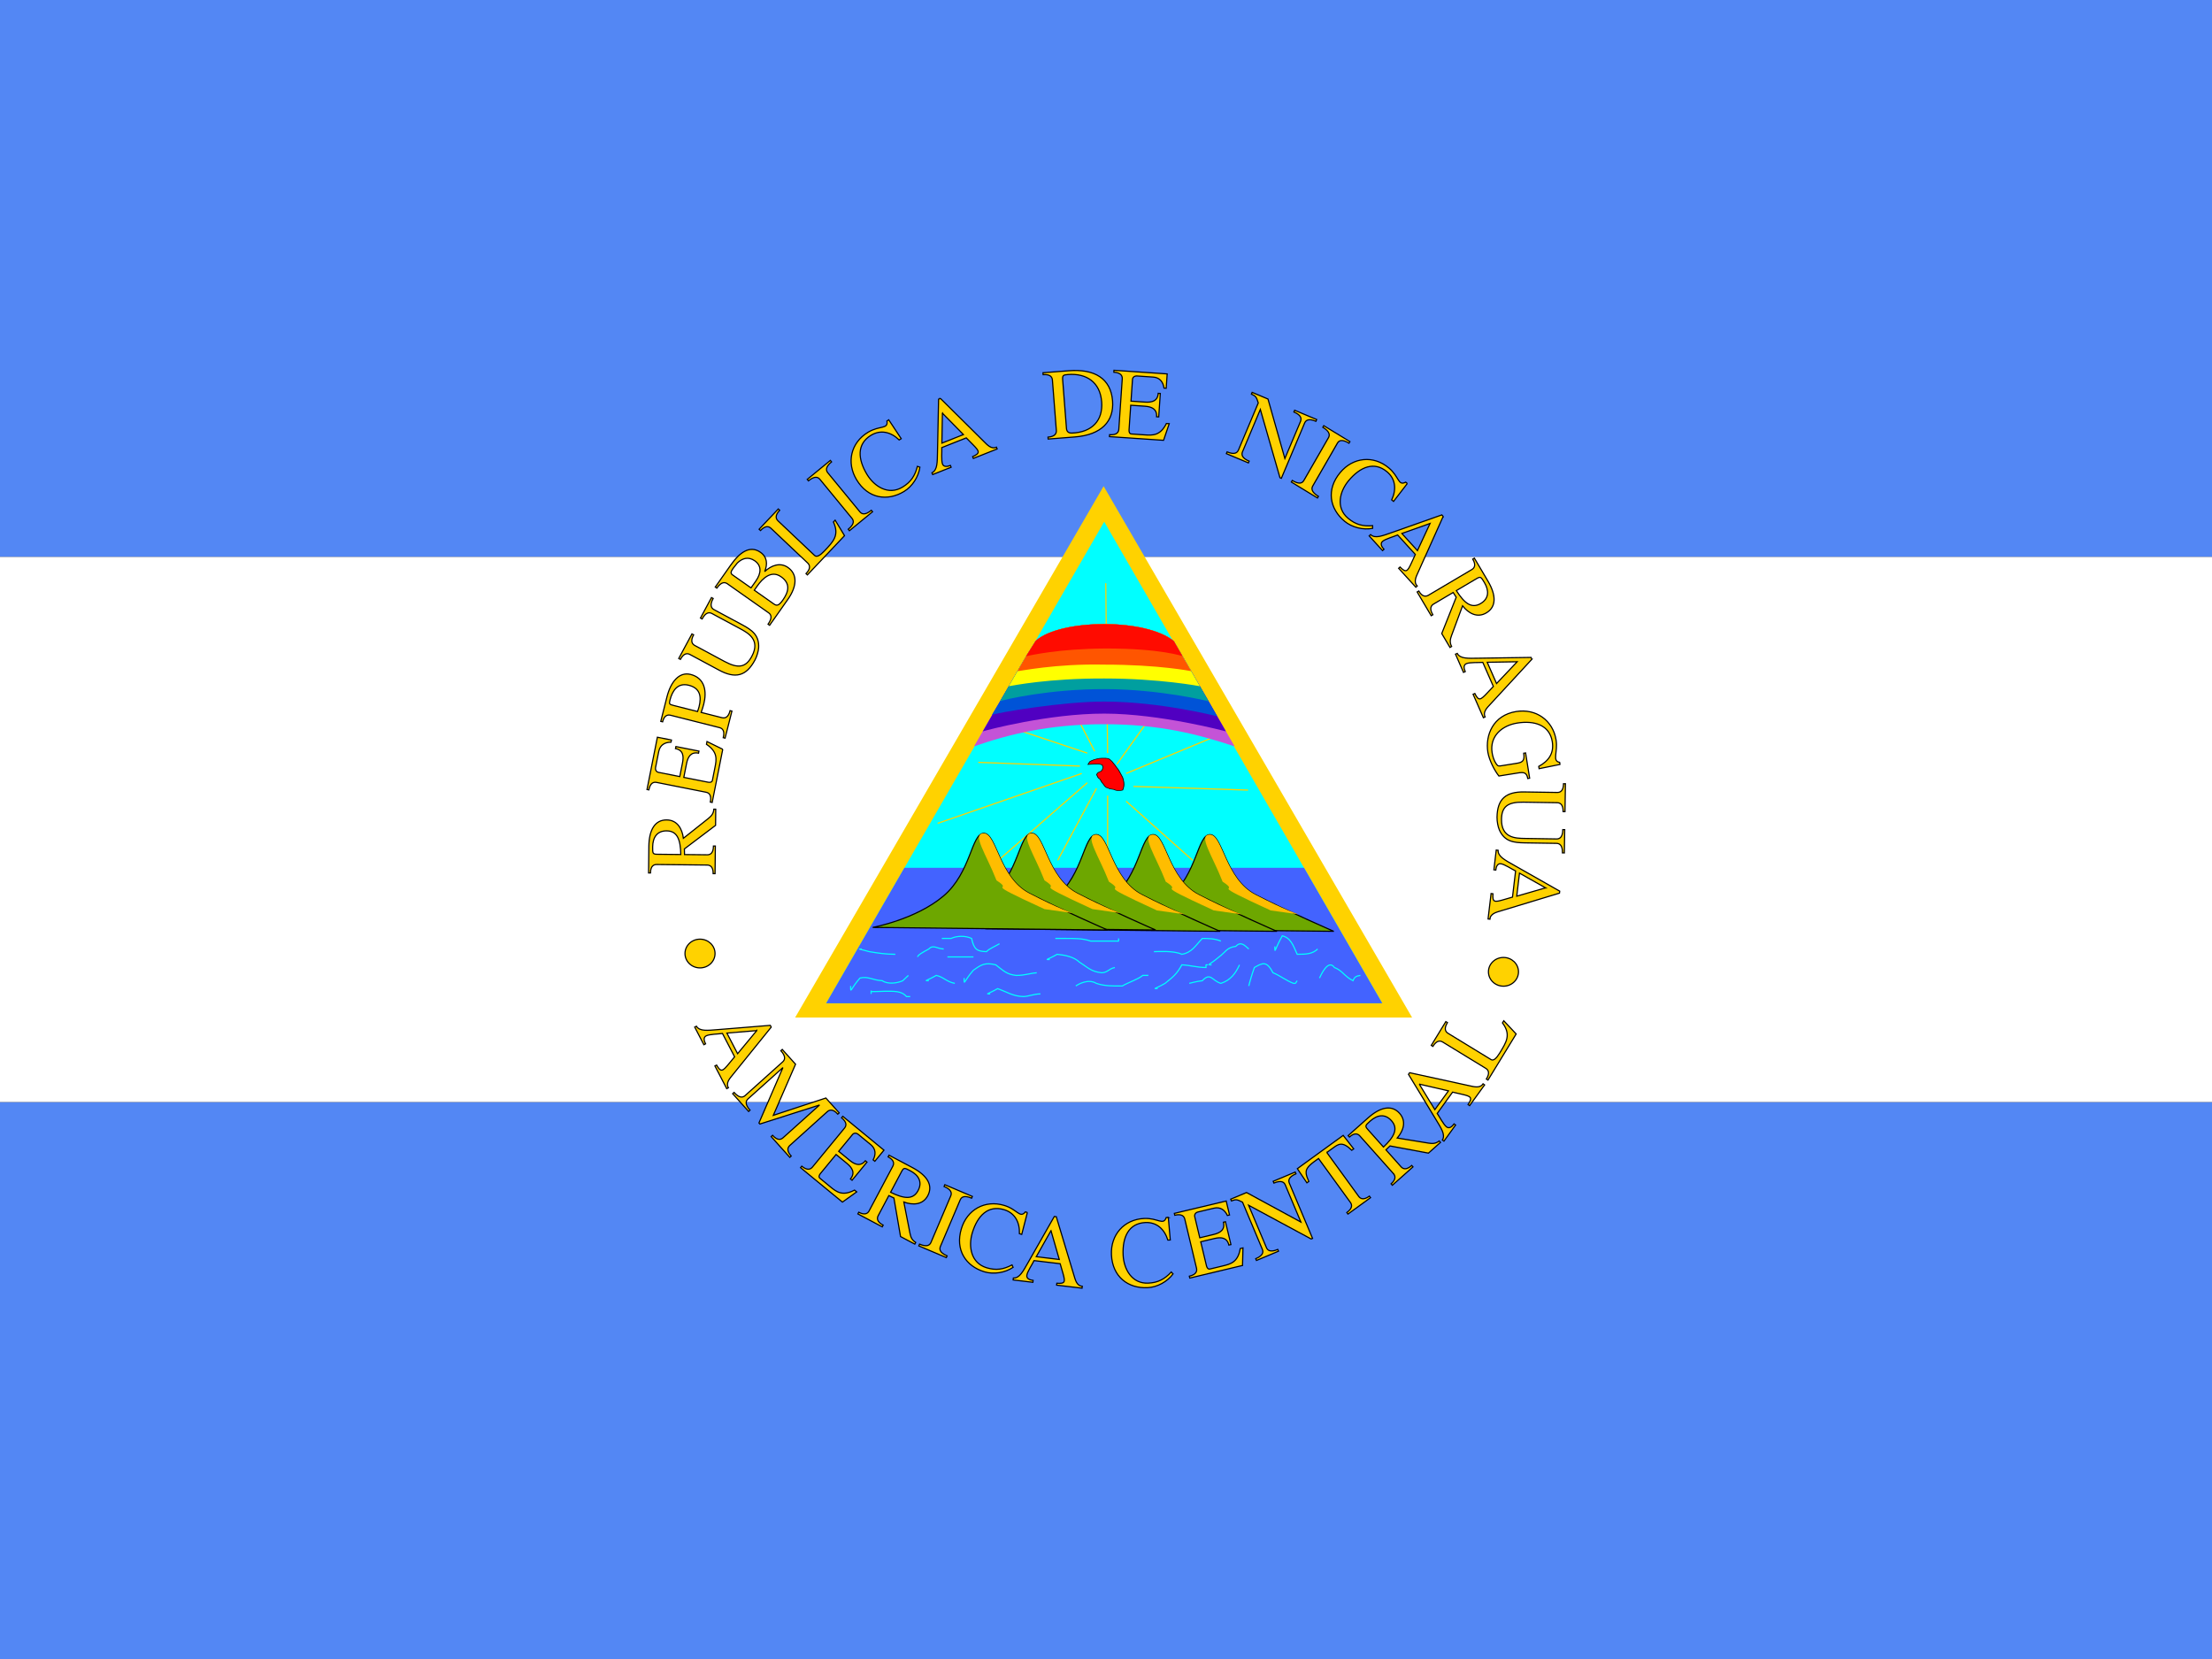 <svg xmlns="http://www.w3.org/2000/svg" height="480" width="640" version="1"><rect width="100%" height="100%" fill="#333333" stroke="none"/><defs><clipPath id="a"><path fill-opacity=".67" d="M0 0h640v480h-640z"/></clipPath></defs><g clip-path="url(#a)"><path fill-rule="evenodd" stroke-width="1pt" fill="#5387f4" d="M-79.429 318.86h798.86v161.14h-798.86z"/><path fill-rule="evenodd" stroke-width="1pt" fill="#5387f4" d="M-79.429 0h798.86v161.14h-798.86z"/><path fill-rule="evenodd" stroke-width="1pt" fill="#fff" d="M-79.429 161.14h798.86v157.71h-798.86z"/><g transform="matrix(.454 0 0 .454 121.08 -34.817)"><g><path d="M496.06 627.16l17.717-17.716 17.716 17.716h-35.433z" fill-rule="evenodd" transform="matrix(11.097 0 0 19.115 -5264.749 -11263)" stroke-width="1pt" fill="#ffd200"/><path d="M496.06 627.16l17.717-17.716 17.716 17.716h-35.433z" fill-rule="evenodd" transform="matrix(10 0 0 17.321 -4700.749 -10147)" stroke-width="1pt" fill="#0ff"/><g stroke="#ffd200" stroke-width=".551pt" fill="none"><path d="M439.181 556.66l-1.18-108.32"/><path d="M445.071 563.73l38.855-54.162"/><path d="M450.961 569.61l62.4-25.9"/><path d="M455.671 577.86l73.001 2.355"/><path d="M450.961 587.28l42.388 37.677"/><path d="M439.181 583.74v34.146"/><path d="M426.231 575.5l-55.339 48.275"/><path d="M432.121 579.03l-24.726 45.92"/><path d="M422.701 569.61l-91.84 31.791"/><path d="M421.521 564.9l-64.76-2.355"/><path d="M369.711 537.82l56.517 18.839"/><path d="M396.791 489.55l34.146 65.936"/></g><g fill-rule="evenodd"><path d="M437.082 538.226c-35.433 0-61.25 6.505-83.044 14.145l5.54-9.579 5.53-9.595 5.54-9.596 5.54-9.578 5.53-9.595 5.54-9.579 6.13-9.769c8.26-7.257 25.98-10.652 43.69-10.652 17.72 0 35.44 3.586 44.3 10.826l5.54 9.595 5.53 9.579 5.54 9.595 5.54 9.578 5.53 9.596 5.54 9.595 5.53 9.579c-22.972-7.64-47.613-14.145-83.046-14.145z" stroke-width="1pt" fill="#c453d7"/><path d="M437.094 531.471c-35.548-.05-75.281 10.597-77.504 11.329l5.53-9.595 5.54-9.596 5.54-9.578 5.53-9.595 5.54-9.579 6.13-9.769c8.26-7.257 25.98-10.652 43.69-10.652 17.72 0 35.44 3.586 44.3 10.826l5.54 9.595 5.53 9.579 5.54 9.595 5.54 9.578 5.53 9.596 5.54 9.595s-42.083-11.329-77.516-11.329z" stroke-width="1pt" fill="#5000c1"/><path d="M437.081 523.803c-26.248-.109-68.686 7.141-71.68 8.504l5.246-8.713 5.54-9.578 5.53-9.595 5.54-9.579 6.13-9.769c8.26-7.257 25.98-10.652 43.69-10.652 17.72 0 35.44 3.586 44.3 10.826l5.54 9.595 5.53 9.579 5.54 9.595 5.54 9.578 5.53 9.596s-36.543-9.387-71.976-9.387z" stroke-width="1pt" fill="#0053d7"/><path d="M437.066 515.852c-34.802-.07-63.717 6.631-66.434 7.739l5.54-9.578 5.53-9.595 5.54-9.579 6.13-9.769c8.26-7.257 25.98-10.652 43.69-10.652 17.72 0 35.44 3.586 44.3 10.826l5.54 9.595 5.53 9.579 5.54 9.595 5.54 9.578s-31.013-7.739-66.446-7.739z" stroke-width="1.25" fill="#009f9f"/><path d="M437.081 509.087c-35.605-.123-57.963 4.465-60.894 4.931l5.53-9.595 5.54-9.579 6.13-9.769c8.26-7.257 25.98-10.652 43.69-10.652 17.72 0 35.44 3.586 44.3 10.826l5.54 9.595 5.53 9.579 5.54 9.595s-25.473-4.931-60.906-4.931z" stroke-width="1pt" fill="#ff0"/><path d="M436.776 500.247c-31.014-.671-53.786 4.25-55.07 4.167l5.54-9.579 6.13-9.769c8.26-7.257 25.98-10.652 43.69-10.652 17.72 0 35.44 3.586 44.3 10.826l5.54 9.595 5.53 9.579s-20.227-4.167-55.66-4.167z" stroke-width="1pt" fill="#f50"/><path d="M437.932 489.963c-31.129.257-47.247 4.34-50.707 4.891l6.13-9.769c8.26-7.257 25.98-10.652 43.69-10.652 17.72 0 35.44 3.586 44.3 10.826l5.54 9.595s-13.52-4.891-48.953-4.891z" stroke-width="1pt" fill="#ff0b00"/></g><path d="M496.06 627.16l4.983-4.983h25.467l4.983 4.983h-35.433z" fill-rule="evenodd" transform="matrix(10 0 0 17.321 -4700.749 -10147)" stroke-width="1pt" fill="#4363ff"/><g fill-rule="evenodd"><path d="M334.69 674.38s28.307-4.996 46.624-19.982c18.316-14.986 18.317-39.964 26.642-39.964 8.326 0 9.991 28.308 29.973 38.299 19.981 9.991 51.62 23.312 51.62 23.312l-154.86-1.665z" transform="matrix(.967 0 0 1 109.92 -5.828)" stroke="#000" stroke-width=".551pt" fill="#6da700"/><path d="M447.92 662.72c-44.959-19.982-18.317-9.991-31.638-18.317-6.661-16.651-16.651-29.973-8.326-29.973 8.326 0 9.991 28.308 29.973 38.299 19.981 9.991 28.308 12.489 28.308 12.489l-18.317-2.498z" transform="matrix(.967 0 0 1 109.92 -5.828)" stroke-width="1pt" fill="#ffbd00"/><path d="M334.69 674.38s28.307-4.996 46.624-19.982c18.316-14.986 18.317-39.964 26.642-39.964 8.326 0 9.991 28.308 29.973 38.299 19.981 9.991 51.62 23.312 51.62 23.312l-154.86-1.665z" transform="matrix(.967 0 0 1 73.687 -5.828)" stroke="#000" stroke-width=".551pt" fill="#6da700"/><path d="M447.92 662.72c-44.959-19.982-18.317-9.991-31.638-18.317-6.661-16.651-16.651-29.973-8.326-29.973 8.326 0 9.991 28.308 29.973 38.299 19.981 9.991 28.308 12.489 28.308 12.489l-18.317-2.498z" transform="matrix(.967 0 0 1 73.687 -5.828)" stroke-width="1pt" fill="#ffbd00"/><path d="M334.69 674.38s28.307-4.996 46.624-19.982c18.316-14.986 18.317-39.964 26.642-39.964 8.326 0 9.991 28.308 29.973 38.299 19.981 9.991 51.62 23.312 51.62 23.312l-154.86-1.665z" transform="matrix(.967 0 0 1 37.462 -5.829)" stroke="#000" stroke-width=".551pt" fill="#6da700"/><path d="M447.92 662.72c-44.959-19.982-18.317-9.991-31.638-18.317-6.661-16.651-16.651-29.973-8.326-29.973 8.326 0 9.991 28.308 29.973 38.299 19.981 9.991 28.308 12.489 28.308 12.489l-18.317-2.498z" transform="matrix(.967 0 0 1 37.462 -5.829)" stroke-width="1pt" fill="#ffbd00"/><path d="M334.69 674.38s28.307-4.996 46.624-19.982c18.316-14.986 18.317-39.964 26.642-39.964 8.326 0 9.991 28.308 29.973 38.299 19.981 9.991 51.62 23.312 51.62 23.312l-154.86-1.665z" transform="matrix(.967 0 0 1 -3.598 -6.661)" stroke="#000" stroke-width=".551pt" fill="#6da700"/><path d="M447.92 662.72c-44.959-19.982-18.317-9.991-31.638-18.317-6.661-16.651-16.651-29.973-8.326-29.973 8.326 0 9.991 28.308 29.973 38.299 19.981 9.991 28.308 12.489 28.308 12.489l-18.317-2.498z" transform="matrix(.967 0 0 1 -3.598 -6.661)" stroke-width="1pt" fill="#ffbd00"/><path d="M334.69 674.38s28.307-4.996 46.624-19.982c18.316-14.986 18.317-39.964 26.642-39.964 8.326 0 9.991 28.308 29.973 38.299 19.981 9.991 51.62 23.312 51.62 23.312l-154.86-1.665z" stroke="#000" stroke-width=".551pt" fill="#6da700" transform="matrix(.967 0 0 1 -34.192 -6.661)"/><path d="M447.92 662.72c-44.959-19.982-18.317-9.991-31.638-18.317-6.661-16.651-16.651-29.973-8.326-29.973 8.326 0 9.991 28.308 29.973 38.299 19.981 9.991 28.308 12.489 28.308 12.489l-18.317-2.498z" stroke-width="1pt" fill="#ffbd00" transform="matrix(.967 0 0 1 -34.192 -6.661)"/></g><path d="M438.01 565.49c.409 0 .727-1.87 1.766-3.532 2.222-1.61 4.568-2.871 7.653-3.533 1.665-.832 5.08-.588 7.653-.588 3.611.324 3.837 1.865 5.888 4.121.902 1.837 3.038 4.389 4.121 7.064 1.172 1.42 2.107 3.626 2.943 5.299.855 1.804 1.765 4.526 2.944 7.064.605 2.824 1.177 5.028 1.177 8.242 0 3.352-.554 4.78-1.177 7.065-1.794.598-5.29.888-7.065 0-1.9-1.7-5.162-.617-6.475-2.355-3.386-.474-4.208-4.459-5.888-6.475-1.175-1.729-1.156-3.032-2.355-4.71-1.857-1.327-2.108-2.945-2.943-5.299.736-2.517 2.015-3.068 4.121-4.121 1.127-1.644 1.766-2.304 1.766-5.298-.424-3.334-1.625-2.982-4.71-3.533-3.814 0-5.77.393-9.419.589z" fill-rule="evenodd" transform="matrix(.672 0 0 .522 132.301 268.72)" stroke="#000" stroke-width=".551pt" fill="#f00"/><g stroke="#0ff" stroke-width=".551pt" fill="none"><path d="M281.361 681.483h1.185c-3.2 0-1.572-.11 4.743 1.683 5.472.925 10.619 1.685 16.599 1.685"/><path d="M275.429 706.736v-1.683c0 5.277-.309 2.033 5.928-5.051 5.299-1.31 7.798 1.344 14.228 1.683 3.412 2.422 9.593 1.633 13.043 0l3.557-3.368"/><path d="M288.47 710.111v-1.683c.789.448 5.292 0 8.3 0 6.205 0 10.993-.428 14.228 3.368h2.371"/><path d="M333.523 674.747h5.928c3.775-1.787 9.268-1.786 13.043 0 1.494 6.974 3.413 8.265 9.486 8.418 1.988-2.118 6.088-3.612 8.3-5.051"/><path d="M337.078 686.531h16.6"/><path d="M347.752 701.689v-1.683c0 5.277-.308 2.033 5.929-5.052 4.723-3.295 7.21-5.147 14.228-3.368 5.048 3.831 6.837 6.057 13.043 6.735 5.64 0 8.121-1.288 13.042-1.683"/><path d="M363.169 710.111h1.185c-3.314 0-1.552.209 4.743-3.368 5.895 2.094 9.874 4.938 16.599 5.052 3.851-.275 6.621-1.685 10.671-1.685"/><path d="M405.856 674.747h5.928c5.801 0 11.46-.14 16.599 1.683h16.599c1.581 0 1.185.562 1.185-1.683"/><path d="M401.113 688.218h1.185c-3.314 0-1.552.209 4.743-3.366 4.981.543 10.598 1.552 14.228 5.051 5.208 3.242 7.264 6.029 14.229 6.735 3.973-.297 4.245-2.504 8.3-3.368"/><path d="M418.897 705.049c1.86-1.32 8.095-4.695 13.043-1.685 5.14 1.825 10.798 1.685 16.599 1.685 3.691-2.247 9.934-4.154 13.043-6.735h3.557"/><path d="M468.693 683.17c2.385 0 12.541-.798 17.785 1.685 6.416-1.098 8.677-5.544 13.043-10.103 4.377 0 8.07.147 11.856 1.683"/><path d="M491.219 703.376c.096-.017 4.739-1.321 8.3-1.683 5.344-5.691 6.272.12 11.856 1.683 6.194-1.989 9.316-6.321 11.857-11.786"/><path d="M504.26 691.578h1.185c-3.49 0-1.524.289 4.743-5.051 4.171-2.962 4.664-5.959 10.671-6.735 3.317-3.532 5.773-.436 8.3 1.685"/><path d="M529.163 705.049c.198-1.337 2.351-8.607 3.557-11.786 5.286-3.003 7.813-4.373 11.857 3.368 4.3 1.665 8.337 4.992 13.042 6.734 1.745 0 .906.398 2.371-1.683"/><path d="M545.759 681.483v-1.685c0 5.278-.247 2.124 4.743-6.734 5.495 1.429 6.94 6.152 9.485 11.786 5.891 0 9.765-.203 13.043-3.368"/><path d="M574.216 700.001c.72-1.493 5.453-12.462 9.486-6.735 5.263 2.038 6.086 5.438 11.856 8.418 1.009-2.507 2.118-2.994 4.743-3.368"/><path d="M469.881 706.736h1.186c-3.314 0-1.553.209 4.742-3.368 4.929-4.041 7.373-5.686 10.671-11.786 5.506.28 9.73 1.685 15.414 1.685 0-2.245-.396-1.685 1.185-1.685"/><path d="M318.116 686.531c0-1.165 3.236-2.986 7.113-5.051 2.826-3.01 5.169-.18 9.486 0"/><path d="M324.037 701.689h1.185c-3.314 0-1.552.209 4.743-3.368 4.548.904 6.593 4.117 11.856 5.051"/></g></g><path d="M704.686 581.383c-11.711-.183-17.16 4.468-17.342 16.115-.042 2.688.608 6.154 1.536 8.217 3.342 7.285 8.964 8.013 16.195 8.126l20.158.315c1.856.029 3.889 1.021 3.809 6.076l1.216.019.232-14.846-1.216-.019c-.079 5.055-2.142 5.983-3.998 5.954l-20.158-.315c-6.079-.095-15.101-.3-14.914-12.267.125-7.999 3.949-11.012 13.932-10.855l21.501.336c1.856.029 3.889 1.021 3.815 5.692l1.216.019.278-17.79-1.216-.019c-.073 4.671-2.136 5.599-3.992 5.57l-21.053-.329z" stroke="#000" stroke-width=".551pt" fill="#ffd200"/><path d="M727.469 563.852l-.212-1.327c-4.929-.833-1.04-6.509-2.271-14.22-2.009-12.577-12.815-20.183-25.392-18.175-14.852 2.372-19.81 15.154-18.094 25.898.828 5.182 4.36 11.877 7.031 15.209l12.008-1.918c3.602-.575 5.675-.582 6.394 3.516l1.201-.192-2.574-16.116-1.201.192c.838 5.245-1.197 5.895-4.8 6.47l-9.417 1.504c-1.833.293-2.212.353-3.389-1.338-1.354-1.987-2.157-4.581-2.531-6.919-1.696-10.617 6.294-17.402 16.027-18.957 11.06-1.766 20.634 1.371 22.31 11.862 1.191 7.457-2.314 12.295-8.629 15.766l.232 1.454 13.307-2.709z" stroke="#000" stroke-width=".551pt" fill="#ffd200"/><path d="M630.183 384.821l-1.032-.861c-4.944 2.626-4.037-3.453-10.767-9.073-9.875-8.244-22.832-6.806-30.994 2.971-8.983 10.759-6.789 23.012 2.791 31.01 4.716 3.938 11.827 5.706 17.901 4.523l-.015-1.68c-6.179.511-10.783-.665-15.598-4.685-8.057-6.727-5.45-17.139.292-24.017 7.383-8.843 16.326-12.465 24.433-5.698 5.601 4.676 6.111 11.355 3.024 17.948l1.179.984 8.787-11.423z" stroke="#000" stroke-width=".551pt" fill="#ffd200"/><path d="M511.41 334.07c0-1.856.96-3.904 6.272-3.904v-1.216h-19.072v1.216c5.312 0 6.272 2.048 6.272 3.904v32.128c0 1.856-.96 3.904-6.272 3.904v1.216h19.072v-1.216c-5.312 0-6.272-2.048-6.272-3.904v-32.128z" transform="matrix(.873 .532 -.488 .848 302.18 -196.24)" stroke="#000" stroke-width=".551pt" fill="#ffd200"/><path d="M564.698 346.357c.72-1.711 2.4-3.226 7.236-1.189l.472-1.121-14.039-5.91-.472 1.121c4.837 2.036 4.927 4.296 4.207 6.007l-9.958 23.653-10.765-37.933-10.087-4.246-.472 1.121c2.865 1.276 3.173 2.03 4.132 4.864l.224.789-12.615 29.965c-.72 1.711-2.4 3.226-7.236 1.189l-.472 1.121 14.039 5.91.472-1.121c-4.837-2.036-4.927-4.296-4.207-6.007l11.349-26.957 12.507 43.527.885.372 14.8-35.156z" stroke="#000" stroke-width=".551pt" fill="#ffd200"/><path d="M474.834 357.286l3.608-10.595-1.788-.122c-3.936 7.879-8.794 7.612-13.902 7.264l-8.428-.574c-1.277-.087-1.569-1.454-1.491-2.603l1.07-15.708 9.003.613c4.278.291 7.835 1.752 7.496 6.733l1.341.091 1.018-14.941-1.341-.091c-.339 4.98-4.057 5.882-8.335 5.591l-9.003-.613.935-13.728c.109-1.596 1.383-2.408 2.979-2.299l10.28.7c4.47.304 6.368 3.513 6.836 7.009l1.405.096.622-9.131-33.905-2.309-.083 1.213c4.661.317 5.48 2.426 5.354 4.278l-2.183 32.054c-.126 1.852-1.223 3.83-5.884 3.512l-.083 1.213 34.48 2.348z" stroke="#000" stroke-width=".551pt" fill="#ffd200"/><path d="M299.691 344.248l-1.149.697c.88 5.528-4.576 2.698-12.075 7.243-11.002 6.667-13.843 19.39-7.242 30.282 7.264 11.987 19.566 13.886 30.239 7.418 5.254-3.184 9.234-9.337 10.085-15.466l-1.594-.531c-1.521 6.011-4.127 9.984-9.491 13.235-8.976 5.44-17.981-.404-22.624-8.066-5.97-9.852-6.496-19.487 2.535-24.96 6.24-3.781 12.723-2.098 17.959 2.961l1.314-.796-7.956-12.017z" stroke="#000" stroke-width=".551pt" fill="#ffd200"/><path d="M260.884 378.034c-1.178-1.434-1.737-3.626 2.367-6.998l-.772-.939-14.735 12.109.772.939c4.104-3.373 6.146-2.4 7.324-.966l20.398 24.822c1.178 1.434 1.737 3.626-2.367 6.998l.772.939 14.735-12.109-.772-.939c-4.104 3.373-6.146 2.4-7.324.966l-20.398-24.822z" stroke="#000" stroke-width=".551pt" fill="#ffd200"/><path d="M271.516 418.068l-5.978-9.885-1.1 1.162c3.95 8.583-.15 12.545-5.736 18.449-2.727 2.882-4.91 4.165-6.212 2.934l-23.338-22.08c-1.348-1.276-2.176-3.38 1.035-6.774l-.883-.836-12.228 12.924.883.836c3.211-3.394 5.358-2.684 6.707-1.408l23.338 22.08c1.348 1.276 2.176 3.38-1.035 6.774l.883.836 23.663-25.012z" stroke="#000" stroke-width=".551pt" fill="#ffd200"/><path d="M191.566 503.776c10.316 5.545 17.294 3.919 22.809-6.341 1.273-2.368 2.289-5.745 2.413-8.003.38-8.006-4.278-11.237-10.648-14.661l-17.757-9.545c-1.635-.879-2.984-2.694-.59-7.147l-1.071-.576-7.03 13.078 1.071.576c2.394-4.453 4.652-4.329 6.287-3.451l17.757 9.545c5.355 2.879 13.273 7.208 7.607 17.749-3.788 7.046-8.568 7.965-17.362 3.237l-18.941-10.181c-1.635-.879-2.984-2.694-.772-6.809l-1.071-.576-8.424 15.671 1.071.576c2.212-4.115 4.47-3.991 6.105-3.112l18.546 9.969z" stroke="#000" stroke-width=".551pt" fill="#ffd200"/><path d="M193.916 554.2l-10.048-4.932-.349 1.758c7.312 4.91 6.427 9.694 5.43 14.715l-1.646 8.286c-.249 1.255-1.642 1.37-2.772 1.146l-15.442-3.067 1.758-8.851c.835-4.206 2.739-7.547 7.635-6.575l.262-1.318-14.689-2.917-.262 1.318c4.896.972 5.316 4.775 4.48 8.981l-1.758 8.851-13.496-2.68c-1.569-.312-2.211-1.679-1.9-3.248l2.007-10.107c.873-4.394 4.297-5.867 7.824-5.885l.274-1.381-8.977-1.783-6.62 33.333 1.193.237c.91-4.582 3.106-5.125 4.926-4.764l31.512 6.258c1.82.362 3.642 1.702 2.732 6.285l1.193.237 6.732-33.898z" stroke="#000" stroke-width=".551pt" fill="#ffd200"/><path d="M183.944 627.977c1.856.02 3.894 1.001 3.846 5.481l1.216.013.187-17.599-1.216-.013c-.05 4.672-2.108 5.61-3.964 5.59l-14.463-.154-.09-3.585 19.873-15.022.109-10.303-1.216-.013c-.223 2.878-1.518 4.336-3.648 6.042l-15.754 12.505c-.768-6.024-3.845-11.625-10.628-11.697-7.488-.08-11.267 6.281-11.38 16.904l-.179 16.895 1.216.013c.048-4.48 2.106-5.418 3.962-5.398l32.126.341zm-31.737-6.865c-3.008-.032-3.002-.608-2.958-4.768.061-5.76 2.605-10.213 8.94-10.146 6.912.073 8.771 5.789 8.992 15.072l-14.975-.159z" stroke="#000" stroke-width=".551pt" fill="#ffd200"/><path d="M191.814 540.397c1.799.455 3.549 1.888 2.404 6.417l1.179.298 4.362-17.249-1.179-.298c-1.146 4.529-3.366 4.958-5.166 4.503l-13.278-3.358c.641-1.752 1.22-3.52 1.675-5.32 2.009-7.942.821-16.56-8.361-18.883-7.322-1.852-12.679 4.715-15.096 14.27l-3.954 15.636 1.179.298c1.067-4.219 3.288-4.648 5.087-4.193l31.147 7.877zm-29.361-14.159c-2.544-.643-2.823-.846-2.164-3.452 1.506-5.956 4.936-11.163 11.947-9.389 7.197 1.82 8.254 7.039 6.559 13.74-.251.993-.642 2.016-.955 2.993l-15.388-3.892z" stroke="#000" stroke-width=".551pt" fill="#ffd200"/><path d="M223.126 467.222c1.518 1.068 2.64 3.032-.345 7.271l.994.7 11.606-16.484c5.784-8.216 6.371-15.943.092-20.364-5.024-3.537-10.782-1.251-14.84 2.623 1.895-4.693 1.708-9.208-2.688-12.302-6.698-4.716-13.265.053-18.939 8.112l-9.874 14.025.994.7c2.984-4.239 5.212-3.845 6.729-2.776l26.27 18.495zm-9.116-14.401l1.842-2.617c3.463-4.919 8.999-10.336 15.226-5.952 6.123 4.311 4.908 9.482 1.077 14.925-2.69 3.82-3.963 3.628-5.795 2.339l-12.35-8.695zm-2.093-1.474l-11.879-8.363c-1.832-1.29-.548-2.89 3.156-7.484 3.259-3.184 7.173-4.186 11.151-1.386 4.239 2.984 4.315 7.656.594 12.942l-3.021 4.291z" stroke="#000" stroke-width=".551pt" fill="#ffd200"/><path d="M418.26 355.161c17.1-1.336 25.085-10.049 24.073-23.002-1.122-14.356-11.55-20.474-27.885-19.198l-16.462 1.287.095 1.212c4.658-.364 5.774 1.603 5.919 3.453l2.503 32.03c.145 1.85-.653 3.967-5.311 4.331l.095 1.212 16.972-1.326zm-7.712-36.245c-.239-3.063.32-3.299 3.383-3.538 11.804-.923 20.475 4.884 21.452 17.389.928 11.868-6.053 19.475-19.114 19.918-1.409.046-3.123-.526-3.307-2.887l-2.414-30.882z" stroke="#000" stroke-width=".551pt" fill="#ffd200"/><path d="M643.619 456.026c-1.597.945-3.849 1.161-6.13-2.695l-1.047.619 8.96 15.148 1.047-.619c-2.379-4.021-1.105-5.89.493-6.835l12.449-7.364 1.935 3.02-9.212 23.146 5.246 8.869 1.047-.619c-1.301-2.577-.949-4.495-.011-7.058l6.99-18.857c3.779 4.754 9.313 7.95 15.152 4.497 6.445-3.812 6.382-11.21.973-20.355l-8.602-14.543-1.047.619c2.281 3.856 1.007 5.725-.591 6.67l-27.653 16.356zm30.701-10.575c2.589-1.531 2.882-1.036 5 2.545 2.932 4.958 3.065 10.084-2.389 13.31-5.949 3.519-10.502-.406-15.501-8.231l12.89-7.624z" stroke="#000" stroke-width=".551pt" fill="#ffd200"/><path d="M653.037 405.782l-.861-.947-31.567 11.133c-6.359 2.233-10.936 4.144-13.841 1.423l-.9.818 8.523 9.378.9-.818c-1.463-1.61-2.501-3.608-.938-5.028 1.752-1.593 7.306-3.094 9.666-4.114l11.277 12.409-2.476 5.364c-2.58 5.631-3.436 6.496-7.285 2.642l-.9.818 10.976 12.077.9-.818c-2.553-2.523-.615-6.1.552-8.718l15.973-35.618zm-8.37 4.493l-8.032 17.331-9.943-10.941 17.975-6.39z" stroke="#000" stroke-width=".551pt" fill="#ffd200"/><path d="M709.547 496.833l-.514-1.172-33.468.497c-6.739.091-11.686.445-13.573-3.06l-1.114.489 5.091 11.604 1.114-.489c-.874-1.993-1.221-4.217.713-5.065 2.168-.951 7.911-.606 10.473-.821l6.737 15.355-4.056 4.296c-4.239 4.516-5.327 5.063-7.747.184l-1.114.489 6.557 14.945 1.114-.489c-1.616-3.205 1.361-5.978 3.301-8.088l26.487-28.674zm-9.365 1.593l-13.134 13.87-5.94-13.538 19.074-.332z" stroke="#000" stroke-width=".551pt" fill="#ffd200"/><path d="M727.149 645.89l.151-1.271-29.106-16.531c-5.856-3.336-10.3-5.538-10.151-9.516l-1.208-.143-1.491 12.584 1.208.143c.256-2.161 1.084-4.254 3.181-4.006 2.352.279 7.127 3.487 9.445 4.599l-1.973 16.652-5.673 1.648c-5.943 1.745-7.158 1.666-6.772-3.767l-1.208-.143-1.92 16.207 1.208.143c.231-3.582 4.202-4.465 6.944-5.3l37.365-11.299zm-8.881-3.372l-18.351 5.302 1.739-14.681 16.612 9.379z" stroke="#000" stroke-width=".551pt" fill="#ffd200"/><path d="M332.643 330.605l-1.19.472-.689 33.465c-.147 6.738.03 11.694-3.539 13.456l.449 1.13 11.777-4.677-.449-1.13c-2.022.803-4.257 1.071-5.037-.892-.874-2.201-.325-7.928-.449-10.495l15.584-6.189 4.149 4.206c4.363 4.396 4.871 5.503-.091 7.749l.449 1.13 15.168-6.023-.449-1.13c-3.26 1.501-5.926-1.572-7.966-3.585l-27.718-27.487zm1.26 9.416l13.396 13.617-13.74 5.456.345-19.074z" stroke="#000" stroke-width=".551pt" fill="#ffd200"/><path d="M699.547 735.633l-7.9-8.429-.835 1.365c5.645 7.575 2.457 12.303-1.781 19.238-2.07 3.386-3.938 5.094-5.468 4.159l-27.414-16.753c-1.584-.968-2.83-2.854-.394-6.842l-1.038-.634-9.278 15.182 1.037.634c2.437-3.986 4.685-3.737 6.269-2.769l27.414 16.753c1.584.968 2.831 2.855.395 6.841l1.037.635 17.956-29.38z" stroke="#000" stroke-width=".551pt" fill="#ffd200"/><path d="M578.871 811.163l3.728-2.707c3.625-2.632 6.102-4.668 12.167 1.289l1.243-.902-6.703-8.579-29.209 21.209 6.082 9.029 1.243-.902c-.803-1.869-1.822-3.817-1.712-5.953-.078-3.265 4.15-5.939 7.878-8.647l20.305 27.965c1.091 1.502 1.517 3.723-2.263 6.468l.714.984 14.397-10.454-.714-.984c-3.78 2.745-5.761 1.651-6.851.15l-20.305-27.965z" stroke="#000" stroke-width=".551pt" fill="#ffd200"/><path d="M555.002 830.755c-.719-1.711-.627-3.97 4.21-6.004l-.471-1.121-14.042 5.901.471 1.122c4.838-2.034 6.517-.518 7.235 1.193l9.944 23.659-34.642-18.833-10.089 4.24.472 1.121c2.915-1.156 3.67-.849 6.367.448l.719.392 12.597 29.973c.719 1.71.627 3.97-4.21 6.004l.471 1.121 14.043-5.901-.472-1.121c-4.838 2.034-6.517.517-7.235-1.193l-11.333-26.964 39.86 21.5.885-.372-14.778-35.165z" stroke="#000" stroke-width=".551pt" fill="#ffd200"/><path d="M525.154 883.158l.289-11.189-1.743.417c-1.411 8.693-6.127 9.886-11.107 11.074l-8.217 1.962c-1.245.298-1.931-.92-2.199-2.04l-3.657-15.314 8.777-2.096c4.171-.996 8.002-.661 9.161 4.194l1.307-.311-3.479-14.566-1.307.311c1.16 4.856-2.121 6.823-6.292 7.82l-8.777 2.095-3.196-13.383c-.372-1.557.602-2.711 2.159-3.082l10.022-2.394c4.358-1.041 7.125 1.457 8.613 4.654l1.369-.327-2.126-8.901-33.054 7.894.283 1.183c4.544-1.085 5.953.683 6.384 2.489l7.464 31.25c.43 1.805-.028 4.02-4.572 5.105l.283 1.182 33.615-8.028z" stroke="#000" stroke-width=".551pt" fill="#ffd200"/><path d="M477.871 852.561l-1.343.063c-1.868 5.276-5.308.182-14.068.589-12.85.598-21.427 10.414-20.835 23.136.65 14.001 10.547 21.55 23.014 20.97 6.138-.285 12.574-3.788 16.251-8.764l-1.147-1.228c-4.209 4.552-8.398 6.797-14.662 7.088-10.485.488-15.6-8.948-16.016-17.899-.535-11.508 3.608-20.222 14.157-20.711 7.288-.339 12.178 4.239 14.359 11.185l1.534-.071-1.244-14.358z" stroke="#000" stroke-width=".551pt" fill="#ffd200"/><path d="M388.046 849.397l-1.286-.387c-3.515 4.356-5.069-1.59-13.465-4.115-12.319-3.704-23.67 2.707-27.337 14.904-4.035 13.422 2.793 23.829 14.745 27.422 5.883 1.769 13.117.603 18.238-2.87l-.674-1.539c-5.482 2.897-10.178 3.623-16.184 1.817-10.052-3.022-11.743-13.623-9.163-22.203 3.317-11.031 10.12-17.875 20.232-14.834 6.988 2.101 10.079 8.043 9.829 15.319l1.471.442 3.595-13.955z" stroke="#000" stroke-width=".551pt" fill="#ffd200"/><path d="M345.207 841.417c.726-1.708 2.411-3.218 7.299-1.14l.476-1.118-17.552-7.462-.476 1.12c4.889 2.078 4.971 4.338 4.245 6.046l-12.57 29.567c-.726 1.708-2.411 3.218-7.299 1.14l-.476 1.118 17.552 7.462.475-1.119c-4.888-2.078-4.971-4.339-4.245-6.047l12.57-29.567z" stroke="#000" stroke-width=".551pt" fill="#ffd200"/><path d="M270.177 842.78l9.096-6.523-1.383-1.139c-7.784 4.123-11.581 1.081-15.535-2.172l-6.524-5.367c-.988-.813-.431-2.095.301-2.985l10.001-12.158 6.969 5.733c3.312 2.724 5.357 5.98 2.185 9.836l1.038.855 9.514-11.566-1.039-.854c-3.171 3.855-6.721 2.427-10.031-.297l-6.97-5.733 8.742-10.626c1.017-1.236 2.525-1.155 3.76-.138l7.958 6.546c3.46 2.846 3.139 6.56 1.487 9.676l1.087.894 5.814-7.068-26.244-21.59-.773.94c3.608 2.968 3.048 5.159 1.869 6.592l-20.41 24.811c-1.179 1.433-3.222 2.406-6.83-.562l-.773.938 26.689 21.956z" stroke="#000" stroke-width=".551pt" fill="#ffd200"/><path d="M260.553 785.149c1.381-1.24 3.547-1.893 6.667 1.584l.905-.812-8.505-9.48-33.502 11.057 14.182-32.588-8.462-9.432-.905.812c3.419 3.81 2.536 5.893 1.154 7.133l-23.913 21.455c-1.381 1.24-3.546 1.892-7.051-2.013l-.905.812 10.172 11.337.905-.811c-3.504-3.907-2.622-5.989-1.241-7.229l22.198-19.918-15.281 35.294.598.666 38.047-12.125-23.294 20.9c-1.381 1.24-3.547 1.893-6.667-1.584l-.905.812 11.882 13.242.905-.812c-3.12-3.477-2.236-5.56-.856-6.799l23.871-21.504z" stroke="#000" stroke-width=".551pt" fill="#ffd200"/><path d="M287.214 848.329c-.87 1.64-2.678 2.999-6.635.899l-.571 1.074 15.548 8.248.57-1.074c-4.127-2.19-4.015-4.449-3.145-6.089l6.779-12.777 3.225 1.566 4.217 24.553 9.102 4.829.571-1.074c-2.454-1.519-3.155-3.339-3.691-6.015l-3.876-19.734c5.704 2.084 12.093 1.924 15.273-4.068 3.509-6.615-.405-12.893-9.79-17.873l-14.926-7.919-.57 1.074c3.957 2.1 3.846 4.359 2.976 5.999l-15.058 28.38zm20.675-25.038c1.409-2.658 1.918-2.388 5.593-.438 5.088 2.699 7.876 7.004 4.906 12.601-3.24 6.106-9.171 5.132-17.519 1.065l7.02-13.229z" stroke="#000" stroke-width=".551pt" fill="#ffd200"/><path d="M406.47 852.102l-1.271-.152-16.559 29.089c-3.341 5.853-5.548 10.295-9.526 10.142l-.144 1.208 12.583 1.503.144-1.208c-2.161-.258-4.253-1.088-4.003-3.185.281-2.351 3.494-7.124 4.608-9.44l16.65 1.989 1.643 5.674c1.739 5.945 1.658 7.16-3.774 6.769l-.144 1.207 16.205 1.936.144-1.208c-3.581-.234-4.46-4.207-5.293-6.949l-11.26-37.36zm-3.381 8.878l5.285 18.356-14.68-1.754 9.395-16.602z" stroke="#000" stroke-width=".551pt" fill="#ffd200"/><path d="M224.807 731.276l-.59-1.136-33.364 2.704c-6.719.535-11.631 1.214-13.745-2.159l-1.079.561 5.845 11.243 1.08-.561c-1.004-1.931-1.497-4.127.377-5.102 2.101-1.092 7.854-1.126 10.396-1.51l7.735 14.878-3.764 4.553c-3.931 4.786-4.981 5.403-7.717.695l-1.078.561 7.528 14.48 1.079-.561c-1.824-3.092.962-6.055 2.759-8.287l24.527-30.348zm-9.24 2.207l-12.191 14.706-6.82-13.116 19.011-1.589z" stroke="#000" stroke-width=".551pt" fill="#ffd200"/><path d="M621.305 824.605c1.235 1.386 1.881 3.554-1.465 6.534l.809.908 13.141-11.708-.809-.908c-3.488 3.108-5.568 2.217-6.802.832l-9.622-10.799 2.591-2.48 24.486 4.585 7.693-6.854-.809-.908c-2.279 1.772-4.229 1.796-6.924 1.368l-19.849-3.231c3.939-4.622 6.009-10.668 1.497-15.733-4.981-5.591-12.229-4.105-20.162 2.962l-12.615 11.239.809.908c3.345-2.98 5.423-2.089 6.658-.704l21.372 23.988zm-16.285-28.092c-2.001-2.246-1.57-2.629 1.535-5.396 4.301-3.832 9.306-4.948 13.521-.218 4.598 5.161 1.621 10.384-5.094 16.796l-9.962-11.182z" stroke="#000" stroke-width=".551pt" fill="#ffd200"/><path d="M631.662 760.315l-.75 1.037 17.378 28.607c3.492 5.765 6.301 9.852 4.235 13.255l.986.713 7.427-10.268-.985-.712c-1.276 1.763-3.018 3.188-4.728 1.95-1.919-1.387-4.529-6.515-6.011-8.615l9.828-13.585 5.758 1.322c6.041 1.369 7.064 2.029 4.083 6.587l.984.713 9.567-13.222-.986-.713c-1.945 3.016-5.844 1.854-8.645 1.249l-38.124-8.313zm6.116 7.268l18.612 4.302-8.666 11.978-9.945-16.28z" stroke="#000" stroke-width=".551pt" fill="#ffd200"/><ellipse fill-rule="evenodd" rx="9.575" ry="9.158" stroke="#000" transform="translate(2.498 8.326)" cy="676.04" cx="176.92" stroke-width=".551pt" fill="#ffd200"/><ellipse fill-rule="evenodd" rx="9.575" ry="9.158" stroke="#000" transform="translate(514.53 19.982)" cy="676.04" cx="176.92" stroke-width=".551pt" fill="#ffd200"/></g></g></svg>